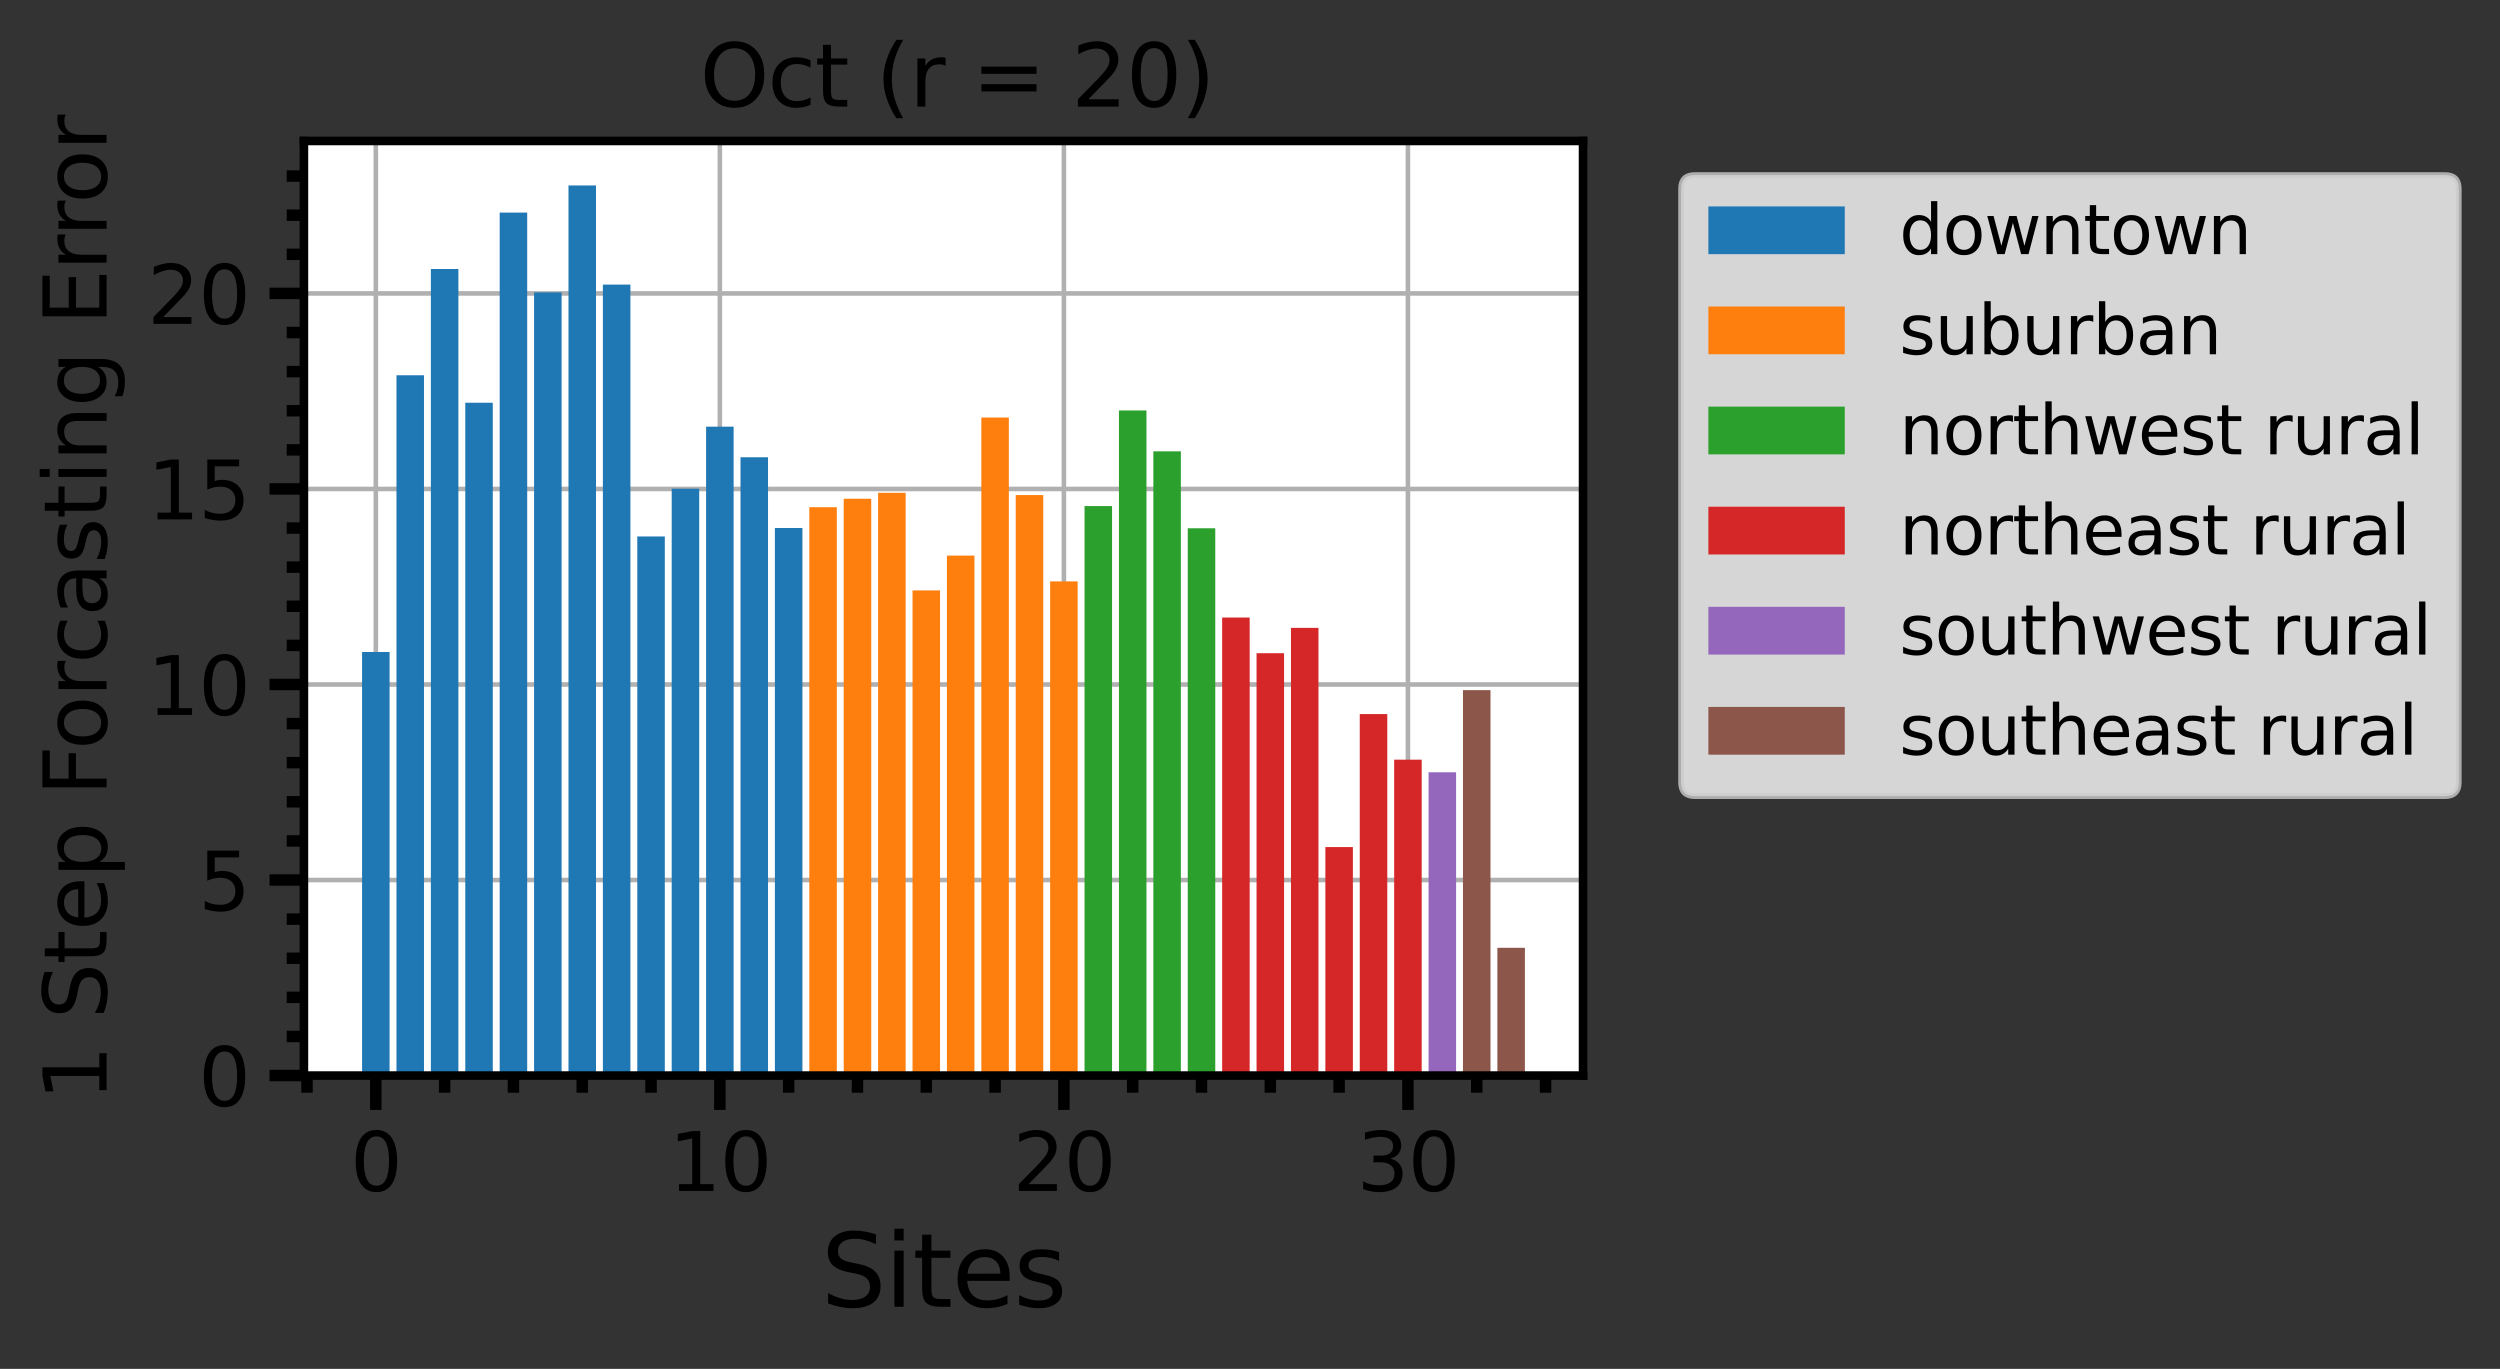 <?xml version="1.0" encoding="utf-8" standalone="no"?>
<!DOCTYPE svg PUBLIC "-//W3C//DTD SVG 1.1//EN"
  "http://www.w3.org/Graphics/SVG/1.1/DTD/svg11.dtd">
<svg xmlns:xlink="http://www.w3.org/1999/xlink" width="436.236pt" height="238.864pt" viewBox="0 0 436.236 238.864" xmlns="http://www.w3.org/2000/svg" version="1.1">
 <rect x="0" y="0" width="436.236" height="238.864" fill="#333333" stroke="none"/>
 <defs>
  <style type="text/css">*{stroke-linejoin: round; stroke-linecap: butt}</style>
 </defs>
 <g id="figure_1">
  <g id="patch_1">
   <path d="M 0 238.864 
L 436.236 238.864 
L 436.236 0 
L 0 0 
z
" style="fill: none"/>
  </g>
  <g id="axes_1">
   <g id="patch_2">
    <path d="M 53.032 187.678 
L 276.232 187.678 
L 276.232 24.598 
L 53.032 24.598 
z
" style="fill: #ffffff"/>
   </g>
   <g id="matplotlib.axis_1">
    <g id="xtick_1">
     <g id="line2d_1">
      <path d="M 65.579 187.678 
L 65.579 24.598 
" clip-path="url(#pc54eea0d4d)" style="fill: none; stroke: #b0b0b0; stroke-width: 0.8; stroke-linecap: square"/>
     </g>
     <g id="line2d_2">
      <defs>
       <path id="m46fddee241" d="M 0 0 
L 0 6 
" style="stroke: #000000; stroke-width: 2"/>
      </defs>
      <g>
       <use xlink:href="#m46fddee241" x="65.579" y="187.678" style="stroke: #000000; stroke-width: 2"/>
      </g>
     </g>
     <g id="text_1">
      <!-- 0 -->
      <g transform="translate(61.125 207.815)scale(0.14 -0.14)">
       <defs>
        <path id="DejaVuSans-30" d="M 2034 4250 
Q 1547 4250 1301 3770 
Q 1056 3291 1056 2328 
Q 1056 1369 1301 889 
Q 1547 409 2034 409 
Q 2525 409 2770 889 
Q 3016 1369 3016 2328 
Q 3016 3291 2770 3770 
Q 2525 4250 2034 4250 
z
M 2034 4750 
Q 2819 4750 3233 4129 
Q 3647 3509 3647 2328 
Q 3647 1150 3233 529 
Q 2819 -91 2034 -91 
Q 1250 -91 836 529 
Q 422 1150 422 2328 
Q 422 3509 836 4129 
Q 1250 4750 2034 4750 
z
" transform="scale(0.016)"/>
       </defs>
       <use xlink:href="#DejaVuSans-30"/>
      </g>
     </g>
    </g>
    <g id="xtick_2">
     <g id="line2d_3">
      <path d="M 125.611 187.678 
L 125.611 24.598 
" clip-path="url(#pc54eea0d4d)" style="fill: none; stroke: #b0b0b0; stroke-width: 0.8; stroke-linecap: square"/>
     </g>
     <g id="line2d_4">
      <g>
       <use xlink:href="#m46fddee241" x="125.611" y="187.678" style="stroke: #000000; stroke-width: 2"/>
      </g>
     </g>
     <g id="text_2">
      <!-- 10 -->
      <g transform="translate(116.704 207.815)scale(0.14 -0.14)">
       <defs>
        <path id="DejaVuSans-31" d="M 794 531 
L 1825 531 
L 1825 4091 
L 703 3866 
L 703 4441 
L 1819 4666 
L 2450 4666 
L 2450 531 
L 3481 531 
L 3481 0 
L 794 0 
L 794 531 
z
" transform="scale(0.016)"/>
       </defs>
       <use xlink:href="#DejaVuSans-31"/>
       <use xlink:href="#DejaVuSans-30" x="63.623"/>
      </g>
     </g>
    </g>
    <g id="xtick_3">
     <g id="line2d_5">
      <path d="M 185.643 187.678 
L 185.643 24.598 
" clip-path="url(#pc54eea0d4d)" style="fill: none; stroke: #b0b0b0; stroke-width: 0.8; stroke-linecap: square"/>
     </g>
     <g id="line2d_6">
      <g>
       <use xlink:href="#m46fddee241" x="185.643" y="187.678" style="stroke: #000000; stroke-width: 2"/>
      </g>
     </g>
     <g id="text_3">
      <!-- 20 -->
      <g transform="translate(176.736 207.815)scale(0.14 -0.14)">
       <defs>
        <path id="DejaVuSans-32" d="M 1228 531 
L 3431 531 
L 3431 0 
L 469 0 
L 469 531 
Q 828 903 1448 1529 
Q 2069 2156 2228 2338 
Q 2531 2678 2651 2914 
Q 2772 3150 2772 3378 
Q 2772 3750 2511 3984 
Q 2250 4219 1831 4219 
Q 1534 4219 1204 4116 
Q 875 4013 500 3803 
L 500 4441 
Q 881 4594 1212 4672 
Q 1544 4750 1819 4750 
Q 2544 4750 2975 4387 
Q 3406 4025 3406 3419 
Q 3406 3131 3298 2873 
Q 3191 2616 2906 2266 
Q 2828 2175 2409 1742 
Q 1991 1309 1228 531 
z
" transform="scale(0.016)"/>
       </defs>
       <use xlink:href="#DejaVuSans-32"/>
       <use xlink:href="#DejaVuSans-30" x="63.623"/>
      </g>
     </g>
    </g>
    <g id="xtick_4">
     <g id="line2d_7">
      <path d="M 245.676 187.678 
L 245.676 24.598 
" clip-path="url(#pc54eea0d4d)" style="fill: none; stroke: #b0b0b0; stroke-width: 0.8; stroke-linecap: square"/>
     </g>
     <g id="line2d_8">
      <g>
       <use xlink:href="#m46fddee241" x="245.676" y="187.678" style="stroke: #000000; stroke-width: 2"/>
      </g>
     </g>
     <g id="text_4">
      <!-- 30 -->
      <g transform="translate(236.768 207.815)scale(0.14 -0.14)">
       <defs>
        <path id="DejaVuSans-33" d="M 2597 2516 
Q 3050 2419 3304 2112 
Q 3559 1806 3559 1356 
Q 3559 666 3084 287 
Q 2609 -91 1734 -91 
Q 1441 -91 1130 -33 
Q 819 25 488 141 
L 488 750 
Q 750 597 1062 519 
Q 1375 441 1716 441 
Q 2309 441 2620 675 
Q 2931 909 2931 1356 
Q 2931 1769 2642 2001 
Q 2353 2234 1838 2234 
L 1294 2234 
L 1294 2753 
L 1863 2753 
Q 2328 2753 2575 2939 
Q 2822 3125 2822 3475 
Q 2822 3834 2567 4026 
Q 2313 4219 1838 4219 
Q 1578 4219 1281 4162 
Q 984 4106 628 3988 
L 628 4550 
Q 988 4650 1302 4700 
Q 1616 4750 1894 4750 
Q 2613 4750 3031 4423 
Q 3450 4097 3450 3541 
Q 3450 3153 3228 2886 
Q 3006 2619 2597 2516 
z
" transform="scale(0.016)"/>
       </defs>
       <use xlink:href="#DejaVuSans-33"/>
       <use xlink:href="#DejaVuSans-30" x="63.623"/>
      </g>
     </g>
    </g>
    <g id="xtick_5">
     <g id="line2d_9">
      <defs>
       <path id="me4f3f06f17" d="M 0 0 
L 0 3 
" style="stroke: #000000; stroke-width: 2"/>
      </defs>
      <g>
       <use xlink:href="#me4f3f06f17" x="53.572" y="187.678" style="stroke: #000000; stroke-width: 2"/>
      </g>
     </g>
    </g>
    <g id="xtick_6">
     <g id="line2d_10">
      <g>
       <use xlink:href="#me4f3f06f17" x="77.585" y="187.678" style="stroke: #000000; stroke-width: 2"/>
      </g>
     </g>
    </g>
    <g id="xtick_7">
     <g id="line2d_11">
      <g>
       <use xlink:href="#me4f3f06f17" x="89.592" y="187.678" style="stroke: #000000; stroke-width: 2"/>
      </g>
     </g>
    </g>
    <g id="xtick_8">
     <g id="line2d_12">
      <g>
       <use xlink:href="#me4f3f06f17" x="101.598" y="187.678" style="stroke: #000000; stroke-width: 2"/>
      </g>
     </g>
    </g>
    <g id="xtick_9">
     <g id="line2d_13">
      <g>
       <use xlink:href="#me4f3f06f17" x="113.605" y="187.678" style="stroke: #000000; stroke-width: 2"/>
      </g>
     </g>
    </g>
    <g id="xtick_10">
     <g id="line2d_14">
      <g>
       <use xlink:href="#me4f3f06f17" x="137.618" y="187.678" style="stroke: #000000; stroke-width: 2"/>
      </g>
     </g>
    </g>
    <g id="xtick_11">
     <g id="line2d_15">
      <g>
       <use xlink:href="#me4f3f06f17" x="149.624" y="187.678" style="stroke: #000000; stroke-width: 2"/>
      </g>
     </g>
    </g>
    <g id="xtick_12">
     <g id="line2d_16">
      <g>
       <use xlink:href="#me4f3f06f17" x="161.631" y="187.678" style="stroke: #000000; stroke-width: 2"/>
      </g>
     </g>
    </g>
    <g id="xtick_13">
     <g id="line2d_17">
      <g>
       <use xlink:href="#me4f3f06f17" x="173.637" y="187.678" style="stroke: #000000; stroke-width: 2"/>
      </g>
     </g>
    </g>
    <g id="xtick_14">
     <g id="line2d_18">
      <g>
       <use xlink:href="#me4f3f06f17" x="197.65" y="187.678" style="stroke: #000000; stroke-width: 2"/>
      </g>
     </g>
    </g>
    <g id="xtick_15">
     <g id="line2d_19">
      <g>
       <use xlink:href="#me4f3f06f17" x="209.656" y="187.678" style="stroke: #000000; stroke-width: 2"/>
      </g>
     </g>
    </g>
    <g id="xtick_16">
     <g id="line2d_20">
      <g>
       <use xlink:href="#me4f3f06f17" x="221.663" y="187.678" style="stroke: #000000; stroke-width: 2"/>
      </g>
     </g>
    </g>
    <g id="xtick_17">
     <g id="line2d_21">
      <g>
       <use xlink:href="#me4f3f06f17" x="233.669" y="187.678" style="stroke: #000000; stroke-width: 2"/>
      </g>
     </g>
    </g>
    <g id="xtick_18">
     <g id="line2d_22">
      <g>
       <use xlink:href="#me4f3f06f17" x="257.682" y="187.678" style="stroke: #000000; stroke-width: 2"/>
      </g>
     </g>
    </g>
    <g id="xtick_19">
     <g id="line2d_23">
      <g>
       <use xlink:href="#me4f3f06f17" x="269.689" y="187.678" style="stroke: #000000; stroke-width: 2"/>
      </g>
     </g>
    </g>
    <g id="text_5">
     <!-- Sites -->
     <g transform="translate(143.274 228.024)scale(0.175 -0.175)">
      <defs>
       <path id="DejaVuSans-53" d="M 3425 4513 
L 3425 3897 
Q 3066 4069 2747 4153 
Q 2428 4238 2131 4238 
Q 1616 4238 1336 4038 
Q 1056 3838 1056 3469 
Q 1056 3159 1242 3001 
Q 1428 2844 1947 2747 
L 2328 2669 
Q 3034 2534 3370 2195 
Q 3706 1856 3706 1288 
Q 3706 609 3251 259 
Q 2797 -91 1919 -91 
Q 1588 -91 1214 -16 
Q 841 59 441 206 
L 441 856 
Q 825 641 1194 531 
Q 1563 422 1919 422 
Q 2459 422 2753 634 
Q 3047 847 3047 1241 
Q 3047 1584 2836 1778 
Q 2625 1972 2144 2069 
L 1759 2144 
Q 1053 2284 737 2584 
Q 422 2884 422 3419 
Q 422 4038 858 4394 
Q 1294 4750 2059 4750 
Q 2388 4750 2728 4690 
Q 3069 4631 3425 4513 
z
" transform="scale(0.016)"/>
       <path id="DejaVuSans-69" d="M 603 3500 
L 1178 3500 
L 1178 0 
L 603 0 
L 603 3500 
z
M 603 4863 
L 1178 4863 
L 1178 4134 
L 603 4134 
L 603 4863 
z
" transform="scale(0.016)"/>
       <path id="DejaVuSans-74" d="M 1172 4494 
L 1172 3500 
L 2356 3500 
L 2356 3053 
L 1172 3053 
L 1172 1153 
Q 1172 725 1289 603 
Q 1406 481 1766 481 
L 2356 481 
L 2356 0 
L 1766 0 
Q 1100 0 847 248 
Q 594 497 594 1153 
L 594 3053 
L 172 3053 
L 172 3500 
L 594 3500 
L 594 4494 
L 1172 4494 
z
" transform="scale(0.016)"/>
       <path id="DejaVuSans-65" d="M 3597 1894 
L 3597 1613 
L 953 1613 
Q 991 1019 1311 708 
Q 1631 397 2203 397 
Q 2534 397 2845 478 
Q 3156 559 3463 722 
L 3463 178 
Q 3153 47 2828 -22 
Q 2503 -91 2169 -91 
Q 1331 -91 842 396 
Q 353 884 353 1716 
Q 353 2575 817 3079 
Q 1281 3584 2069 3584 
Q 2775 3584 3186 3129 
Q 3597 2675 3597 1894 
z
M 3022 2063 
Q 3016 2534 2758 2815 
Q 2500 3097 2075 3097 
Q 1594 3097 1305 2825 
Q 1016 2553 972 2059 
L 3022 2063 
z
" transform="scale(0.016)"/>
       <path id="DejaVuSans-73" d="M 2834 3397 
L 2834 2853 
Q 2591 2978 2328 3040 
Q 2066 3103 1784 3103 
Q 1356 3103 1142 2972 
Q 928 2841 928 2578 
Q 928 2378 1081 2264 
Q 1234 2150 1697 2047 
L 1894 2003 
Q 2506 1872 2764 1633 
Q 3022 1394 3022 966 
Q 3022 478 2636 193 
Q 2250 -91 1575 -91 
Q 1294 -91 989 -36 
Q 684 19 347 128 
L 347 722 
Q 666 556 975 473 
Q 1284 391 1588 391 
Q 1994 391 2212 530 
Q 2431 669 2431 922 
Q 2431 1156 2273 1281 
Q 2116 1406 1581 1522 
L 1381 1569 
Q 847 1681 609 1914 
Q 372 2147 372 2553 
Q 372 3047 722 3315 
Q 1072 3584 1716 3584 
Q 2034 3584 2315 3537 
Q 2597 3491 2834 3397 
z
" transform="scale(0.016)"/>
      </defs>
      <use xlink:href="#DejaVuSans-53"/>
      <use xlink:href="#DejaVuSans-69" x="63.477"/>
      <use xlink:href="#DejaVuSans-74" x="91.26"/>
      <use xlink:href="#DejaVuSans-65" x="130.469"/>
      <use xlink:href="#DejaVuSans-73" x="191.992"/>
     </g>
    </g>
   </g>
   <g id="matplotlib.axis_2">
    <g id="ytick_1">
     <g id="line2d_24">
      <path d="M 53.032 187.678 
L 276.232 187.678 
" clip-path="url(#pc54eea0d4d)" style="fill: none; stroke: #b0b0b0; stroke-width: 0.8; stroke-linecap: square"/>
     </g>
     <g id="line2d_25">
      <defs>
       <path id="m85b7c67356" d="M 0 0 
L -6 0 
" style="stroke: #000000; stroke-width: 2"/>
      </defs>
      <g>
       <use xlink:href="#m85b7c67356" x="53.032" y="187.678" style="stroke: #000000; stroke-width: 2"/>
      </g>
     </g>
     <g id="text_6">
      <!-- 0 -->
      <g transform="translate(34.625 192.997)scale(0.14 -0.14)">
       <use xlink:href="#DejaVuSans-30"/>
      </g>
     </g>
    </g>
    <g id="ytick_2">
     <g id="line2d_26">
      <path d="M 53.032 153.558 
L 276.232 153.558 
" clip-path="url(#pc54eea0d4d)" style="fill: none; stroke: #b0b0b0; stroke-width: 0.8; stroke-linecap: square"/>
     </g>
     <g id="line2d_27">
      <g>
       <use xlink:href="#m85b7c67356" x="53.032" y="153.558" style="stroke: #000000; stroke-width: 2"/>
      </g>
     </g>
     <g id="text_7">
      <!-- 5 -->
      <g transform="translate(34.625 158.877)scale(0.14 -0.14)">
       <defs>
        <path id="DejaVuSans-35" d="M 691 4666 
L 3169 4666 
L 3169 4134 
L 1269 4134 
L 1269 2991 
Q 1406 3038 1543 3061 
Q 1681 3084 1819 3084 
Q 2600 3084 3056 2656 
Q 3513 2228 3513 1497 
Q 3513 744 3044 326 
Q 2575 -91 1722 -91 
Q 1428 -91 1123 -41 
Q 819 9 494 109 
L 494 744 
Q 775 591 1075 516 
Q 1375 441 1709 441 
Q 2250 441 2565 725 
Q 2881 1009 2881 1497 
Q 2881 1984 2565 2268 
Q 2250 2553 1709 2553 
Q 1456 2553 1204 2497 
Q 953 2441 691 2322 
L 691 4666 
z
" transform="scale(0.016)"/>
       </defs>
       <use xlink:href="#DejaVuSans-35"/>
      </g>
     </g>
    </g>
    <g id="ytick_3">
     <g id="line2d_28">
      <path d="M 53.032 119.438 
L 276.232 119.438 
" clip-path="url(#pc54eea0d4d)" style="fill: none; stroke: #b0b0b0; stroke-width: 0.8; stroke-linecap: square"/>
     </g>
     <g id="line2d_29">
      <g>
       <use xlink:href="#m85b7c67356" x="53.032" y="119.438" style="stroke: #000000; stroke-width: 2"/>
      </g>
     </g>
     <g id="text_8">
      <!-- 10 -->
      <g transform="translate(25.717 124.757)scale(0.14 -0.14)">
       <use xlink:href="#DejaVuSans-31"/>
       <use xlink:href="#DejaVuSans-30" x="63.623"/>
      </g>
     </g>
    </g>
    <g id="ytick_4">
     <g id="line2d_30">
      <path d="M 53.032 85.318 
L 276.232 85.318 
" clip-path="url(#pc54eea0d4d)" style="fill: none; stroke: #b0b0b0; stroke-width: 0.8; stroke-linecap: square"/>
     </g>
     <g id="line2d_31">
      <g>
       <use xlink:href="#m85b7c67356" x="53.032" y="85.318" style="stroke: #000000; stroke-width: 2"/>
      </g>
     </g>
     <g id="text_9">
      <!-- 15 -->
      <g transform="translate(25.717 90.637)scale(0.14 -0.14)">
       <use xlink:href="#DejaVuSans-31"/>
       <use xlink:href="#DejaVuSans-35" x="63.623"/>
      </g>
     </g>
    </g>
    <g id="ytick_5">
     <g id="line2d_32">
      <path d="M 53.032 51.199 
L 276.232 51.199 
" clip-path="url(#pc54eea0d4d)" style="fill: none; stroke: #b0b0b0; stroke-width: 0.8; stroke-linecap: square"/>
     </g>
     <g id="line2d_33">
      <g>
       <use xlink:href="#m85b7c67356" x="53.032" y="51.199" style="stroke: #000000; stroke-width: 2"/>
      </g>
     </g>
     <g id="text_10">
      <!-- 20 -->
      <g transform="translate(25.717 56.518)scale(0.14 -0.14)">
       <use xlink:href="#DejaVuSans-32"/>
       <use xlink:href="#DejaVuSans-30" x="63.623"/>
      </g>
     </g>
    </g>
    <g id="ytick_6">
     <g id="line2d_34">
      <defs>
       <path id="ma213dbc9c2" d="M 0 0 
L -3 0 
" style="stroke: #000000; stroke-width: 2"/>
      </defs>
      <g>
       <use xlink:href="#ma213dbc9c2" x="53.032" y="180.854" style="stroke: #000000; stroke-width: 2"/>
      </g>
     </g>
    </g>
    <g id="ytick_7">
     <g id="line2d_35">
      <g>
       <use xlink:href="#ma213dbc9c2" x="53.032" y="174.03" style="stroke: #000000; stroke-width: 2"/>
      </g>
     </g>
    </g>
    <g id="ytick_8">
     <g id="line2d_36">
      <g>
       <use xlink:href="#ma213dbc9c2" x="53.032" y="167.206" style="stroke: #000000; stroke-width: 2"/>
      </g>
     </g>
    </g>
    <g id="ytick_9">
     <g id="line2d_37">
      <g>
       <use xlink:href="#ma213dbc9c2" x="53.032" y="160.382" style="stroke: #000000; stroke-width: 2"/>
      </g>
     </g>
    </g>
    <g id="ytick_10">
     <g id="line2d_38">
      <g>
       <use xlink:href="#ma213dbc9c2" x="53.032" y="146.734" style="stroke: #000000; stroke-width: 2"/>
      </g>
     </g>
    </g>
    <g id="ytick_11">
     <g id="line2d_39">
      <g>
       <use xlink:href="#ma213dbc9c2" x="53.032" y="139.91" style="stroke: #000000; stroke-width: 2"/>
      </g>
     </g>
    </g>
    <g id="ytick_12">
     <g id="line2d_40">
      <g>
       <use xlink:href="#ma213dbc9c2" x="53.032" y="133.086" style="stroke: #000000; stroke-width: 2"/>
      </g>
     </g>
    </g>
    <g id="ytick_13">
     <g id="line2d_41">
      <g>
       <use xlink:href="#ma213dbc9c2" x="53.032" y="126.262" style="stroke: #000000; stroke-width: 2"/>
      </g>
     </g>
    </g>
    <g id="ytick_14">
     <g id="line2d_42">
      <g>
       <use xlink:href="#ma213dbc9c2" x="53.032" y="112.614" style="stroke: #000000; stroke-width: 2"/>
      </g>
     </g>
    </g>
    <g id="ytick_15">
     <g id="line2d_43">
      <g>
       <use xlink:href="#ma213dbc9c2" x="53.032" y="105.79" style="stroke: #000000; stroke-width: 2"/>
      </g>
     </g>
    </g>
    <g id="ytick_16">
     <g id="line2d_44">
      <g>
       <use xlink:href="#ma213dbc9c2" x="53.032" y="98.966" style="stroke: #000000; stroke-width: 2"/>
      </g>
     </g>
    </g>
    <g id="ytick_17">
     <g id="line2d_45">
      <g>
       <use xlink:href="#ma213dbc9c2" x="53.032" y="92.142" style="stroke: #000000; stroke-width: 2"/>
      </g>
     </g>
    </g>
    <g id="ytick_18">
     <g id="line2d_46">
      <g>
       <use xlink:href="#ma213dbc9c2" x="53.032" y="78.495" style="stroke: #000000; stroke-width: 2"/>
      </g>
     </g>
    </g>
    <g id="ytick_19">
     <g id="line2d_47">
      <g>
       <use xlink:href="#ma213dbc9c2" x="53.032" y="71.671" style="stroke: #000000; stroke-width: 2"/>
      </g>
     </g>
    </g>
    <g id="ytick_20">
     <g id="line2d_48">
      <g>
       <use xlink:href="#ma213dbc9c2" x="53.032" y="64.847" style="stroke: #000000; stroke-width: 2"/>
      </g>
     </g>
    </g>
    <g id="ytick_21">
     <g id="line2d_49">
      <g>
       <use xlink:href="#ma213dbc9c2" x="53.032" y="58.023" style="stroke: #000000; stroke-width: 2"/>
      </g>
     </g>
    </g>
    <g id="ytick_22">
     <g id="line2d_50">
      <g>
       <use xlink:href="#ma213dbc9c2" x="53.032" y="44.375" style="stroke: #000000; stroke-width: 2"/>
      </g>
     </g>
    </g>
    <g id="ytick_23">
     <g id="line2d_51">
      <g>
       <use xlink:href="#ma213dbc9c2" x="53.032" y="37.551" style="stroke: #000000; stroke-width: 2"/>
      </g>
     </g>
    </g>
    <g id="ytick_24">
     <g id="line2d_52">
      <g>
       <use xlink:href="#ma213dbc9c2" x="53.032" y="30.727" style="stroke: #000000; stroke-width: 2"/>
      </g>
     </g>
    </g>
    <g id="text_11">
     <!-- 1 Step Forcasting Error -->
     <g transform="translate(18.598 192.126)rotate(-90)scale(0.15 -0.15)">
      <defs>
       <path id="DejaVuSans-20" transform="scale(0.016)"/>
       <path id="DejaVuSans-70" d="M 1159 525 
L 1159 -1331 
L 581 -1331 
L 581 3500 
L 1159 3500 
L 1159 2969 
Q 1341 3281 1617 3432 
Q 1894 3584 2278 3584 
Q 2916 3584 3314 3078 
Q 3713 2572 3713 1747 
Q 3713 922 3314 415 
Q 2916 -91 2278 -91 
Q 1894 -91 1617 61 
Q 1341 213 1159 525 
z
M 3116 1747 
Q 3116 2381 2855 2742 
Q 2594 3103 2138 3103 
Q 1681 3103 1420 2742 
Q 1159 2381 1159 1747 
Q 1159 1113 1420 752 
Q 1681 391 2138 391 
Q 2594 391 2855 752 
Q 3116 1113 3116 1747 
z
" transform="scale(0.016)"/>
       <path id="DejaVuSans-46" d="M 628 4666 
L 3309 4666 
L 3309 4134 
L 1259 4134 
L 1259 2759 
L 3109 2759 
L 3109 2228 
L 1259 2228 
L 1259 0 
L 628 0 
L 628 4666 
z
" transform="scale(0.016)"/>
       <path id="DejaVuSans-6f" d="M 1959 3097 
Q 1497 3097 1228 2736 
Q 959 2375 959 1747 
Q 959 1119 1226 758 
Q 1494 397 1959 397 
Q 2419 397 2687 759 
Q 2956 1122 2956 1747 
Q 2956 2369 2687 2733 
Q 2419 3097 1959 3097 
z
M 1959 3584 
Q 2709 3584 3137 3096 
Q 3566 2609 3566 1747 
Q 3566 888 3137 398 
Q 2709 -91 1959 -91 
Q 1206 -91 779 398 
Q 353 888 353 1747 
Q 353 2609 779 3096 
Q 1206 3584 1959 3584 
z
" transform="scale(0.016)"/>
       <path id="DejaVuSans-72" d="M 2631 2963 
Q 2534 3019 2420 3045 
Q 2306 3072 2169 3072 
Q 1681 3072 1420 2755 
Q 1159 2438 1159 1844 
L 1159 0 
L 581 0 
L 581 3500 
L 1159 3500 
L 1159 2956 
Q 1341 3275 1631 3429 
Q 1922 3584 2338 3584 
Q 2397 3584 2469 3576 
Q 2541 3569 2628 3553 
L 2631 2963 
z
" transform="scale(0.016)"/>
       <path id="DejaVuSans-63" d="M 3122 3366 
L 3122 2828 
Q 2878 2963 2633 3030 
Q 2388 3097 2138 3097 
Q 1578 3097 1268 2742 
Q 959 2388 959 1747 
Q 959 1106 1268 751 
Q 1578 397 2138 397 
Q 2388 397 2633 464 
Q 2878 531 3122 666 
L 3122 134 
Q 2881 22 2623 -34 
Q 2366 -91 2075 -91 
Q 1284 -91 818 406 
Q 353 903 353 1747 
Q 353 2603 823 3093 
Q 1294 3584 2113 3584 
Q 2378 3584 2631 3529 
Q 2884 3475 3122 3366 
z
" transform="scale(0.016)"/>
       <path id="DejaVuSans-61" d="M 2194 1759 
Q 1497 1759 1228 1600 
Q 959 1441 959 1056 
Q 959 750 1161 570 
Q 1363 391 1709 391 
Q 2188 391 2477 730 
Q 2766 1069 2766 1631 
L 2766 1759 
L 2194 1759 
z
M 3341 1997 
L 3341 0 
L 2766 0 
L 2766 531 
Q 2569 213 2275 61 
Q 1981 -91 1556 -91 
Q 1019 -91 701 211 
Q 384 513 384 1019 
Q 384 1609 779 1909 
Q 1175 2209 1959 2209 
L 2766 2209 
L 2766 2266 
Q 2766 2663 2505 2880 
Q 2244 3097 1772 3097 
Q 1472 3097 1187 3025 
Q 903 2953 641 2809 
L 641 3341 
Q 956 3463 1253 3523 
Q 1550 3584 1831 3584 
Q 2591 3584 2966 3190 
Q 3341 2797 3341 1997 
z
" transform="scale(0.016)"/>
       <path id="DejaVuSans-6e" d="M 3513 2113 
L 3513 0 
L 2938 0 
L 2938 2094 
Q 2938 2591 2744 2837 
Q 2550 3084 2163 3084 
Q 1697 3084 1428 2787 
Q 1159 2491 1159 1978 
L 1159 0 
L 581 0 
L 581 3500 
L 1159 3500 
L 1159 2956 
Q 1366 3272 1645 3428 
Q 1925 3584 2291 3584 
Q 2894 3584 3203 3211 
Q 3513 2838 3513 2113 
z
" transform="scale(0.016)"/>
       <path id="DejaVuSans-67" d="M 2906 1791 
Q 2906 2416 2648 2759 
Q 2391 3103 1925 3103 
Q 1463 3103 1205 2759 
Q 947 2416 947 1791 
Q 947 1169 1205 825 
Q 1463 481 1925 481 
Q 2391 481 2648 825 
Q 2906 1169 2906 1791 
z
M 3481 434 
Q 3481 -459 3084 -895 
Q 2688 -1331 1869 -1331 
Q 1566 -1331 1297 -1286 
Q 1028 -1241 775 -1147 
L 775 -588 
Q 1028 -725 1275 -790 
Q 1522 -856 1778 -856 
Q 2344 -856 2625 -561 
Q 2906 -266 2906 331 
L 2906 616 
Q 2728 306 2450 153 
Q 2172 0 1784 0 
Q 1141 0 747 490 
Q 353 981 353 1791 
Q 353 2603 747 3093 
Q 1141 3584 1784 3584 
Q 2172 3584 2450 3431 
Q 2728 3278 2906 2969 
L 2906 3500 
L 3481 3500 
L 3481 434 
z
" transform="scale(0.016)"/>
       <path id="DejaVuSans-45" d="M 628 4666 
L 3578 4666 
L 3578 4134 
L 1259 4134 
L 1259 2753 
L 3481 2753 
L 3481 2222 
L 1259 2222 
L 1259 531 
L 3634 531 
L 3634 0 
L 628 0 
L 628 4666 
z
" transform="scale(0.016)"/>
      </defs>
      <use xlink:href="#DejaVuSans-31"/>
      <use xlink:href="#DejaVuSans-20" x="63.623"/>
      <use xlink:href="#DejaVuSans-53" x="95.41"/>
      <use xlink:href="#DejaVuSans-74" x="158.887"/>
      <use xlink:href="#DejaVuSans-65" x="198.096"/>
      <use xlink:href="#DejaVuSans-70" x="259.619"/>
      <use xlink:href="#DejaVuSans-20" x="323.096"/>
      <use xlink:href="#DejaVuSans-46" x="354.883"/>
      <use xlink:href="#DejaVuSans-6f" x="408.777"/>
      <use xlink:href="#DejaVuSans-72" x="469.959"/>
      <use xlink:href="#DejaVuSans-63" x="508.822"/>
      <use xlink:href="#DejaVuSans-61" x="563.803"/>
      <use xlink:href="#DejaVuSans-73" x="625.082"/>
      <use xlink:href="#DejaVuSans-74" x="677.182"/>
      <use xlink:href="#DejaVuSans-69" x="716.391"/>
      <use xlink:href="#DejaVuSans-6e" x="744.174"/>
      <use xlink:href="#DejaVuSans-67" x="807.553"/>
      <use xlink:href="#DejaVuSans-20" x="871.029"/>
      <use xlink:href="#DejaVuSans-45" x="902.816"/>
      <use xlink:href="#DejaVuSans-72" x="966"/>
      <use xlink:href="#DejaVuSans-72" x="1005.363"/>
      <use xlink:href="#DejaVuSans-6f" x="1044.227"/>
      <use xlink:href="#DejaVuSans-72" x="1105.408"/>
     </g>
    </g>
   </g>
   <g id="patch_3">
    <path d="M 63.178 187.678 
L 67.98 187.678 
L 67.98 113.766 
L 63.178 113.766 
z
" clip-path="url(#pc54eea0d4d)" style="fill: #1f77b4"/>
   </g>
   <g id="patch_4">
    <path d="M 69.181 187.678 
L 73.983 187.678 
L 73.983 65.482 
L 69.181 65.482 
z
" clip-path="url(#pc54eea0d4d)" style="fill: #1f77b4"/>
   </g>
   <g id="patch_5">
    <path d="M 75.184 187.678 
L 79.987 187.678 
L 79.987 46.935 
L 75.184 46.935 
z
" clip-path="url(#pc54eea0d4d)" style="fill: #1f77b4"/>
   </g>
   <g id="patch_6">
    <path d="M 81.187 187.678 
L 85.99 187.678 
L 85.99 70.27 
L 81.187 70.27 
z
" clip-path="url(#pc54eea0d4d)" style="fill: #1f77b4"/>
   </g>
   <g id="patch_7">
    <path d="M 87.191 187.678 
L 91.993 187.678 
L 91.993 37.098 
L 87.191 37.098 
z
" clip-path="url(#pc54eea0d4d)" style="fill: #1f77b4"/>
   </g>
   <g id="patch_8">
    <path d="M 93.194 187.678 
L 97.996 187.678 
L 97.996 51.021 
L 93.194 51.021 
z
" clip-path="url(#pc54eea0d4d)" style="fill: #1f77b4"/>
   </g>
   <g id="patch_9">
    <path d="M 99.197 187.678 
L 104 187.678 
L 104 32.363 
L 99.197 32.363 
z
" clip-path="url(#pc54eea0d4d)" style="fill: #1f77b4"/>
   </g>
   <g id="patch_10">
    <path d="M 105.2 187.678 
L 110.003 187.678 
L 110.003 49.657 
L 105.2 49.657 
z
" clip-path="url(#pc54eea0d4d)" style="fill: #1f77b4"/>
   </g>
   <g id="patch_11">
    <path d="M 111.203 187.678 
L 116.006 187.678 
L 116.006 93.612 
L 111.203 93.612 
z
" clip-path="url(#pc54eea0d4d)" style="fill: #1f77b4"/>
   </g>
   <g id="patch_12">
    <path d="M 117.207 187.678 
L 122.009 187.678 
L 122.009 85.27 
L 117.207 85.27 
z
" clip-path="url(#pc54eea0d4d)" style="fill: #1f77b4"/>
   </g>
   <g id="patch_13">
    <path d="M 123.21 187.678 
L 128.012 187.678 
L 128.012 74.449 
L 123.21 74.449 
z
" clip-path="url(#pc54eea0d4d)" style="fill: #1f77b4"/>
   </g>
   <g id="patch_14">
    <path d="M 129.213 187.678 
L 134.016 187.678 
L 134.016 79.789 
L 129.213 79.789 
z
" clip-path="url(#pc54eea0d4d)" style="fill: #1f77b4"/>
   </g>
   <g id="patch_15">
    <path d="M 135.216 187.678 
L 140.019 187.678 
L 140.019 92.13 
L 135.216 92.13 
z
" clip-path="url(#pc54eea0d4d)" style="fill: #1f77b4"/>
   </g>
   <g id="patch_16">
    <path d="M 141.22 187.678 
L 146.022 187.678 
L 146.022 88.503 
L 141.22 88.503 
z
" clip-path="url(#pc54eea0d4d)" style="fill: #ff7f0e"/>
   </g>
   <g id="patch_17">
    <path d="M 147.223 187.678 
L 152.025 187.678 
L 152.025 87.028 
L 147.223 87.028 
z
" clip-path="url(#pc54eea0d4d)" style="fill: #ff7f0e"/>
   </g>
   <g id="patch_18">
    <path d="M 153.226 187.678 
L 158.029 187.678 
L 158.029 85.996 
L 153.226 85.996 
z
" clip-path="url(#pc54eea0d4d)" style="fill: #ff7f0e"/>
   </g>
   <g id="patch_19">
    <path d="M 159.229 187.678 
L 164.032 187.678 
L 164.032 103.016 
L 159.229 103.016 
z
" clip-path="url(#pc54eea0d4d)" style="fill: #ff7f0e"/>
   </g>
   <g id="patch_20">
    <path d="M 165.233 187.678 
L 170.035 187.678 
L 170.035 96.944 
L 165.233 96.944 
z
" clip-path="url(#pc54eea0d4d)" style="fill: #ff7f0e"/>
   </g>
   <g id="patch_21">
    <path d="M 171.236 187.678 
L 176.038 187.678 
L 176.038 72.863 
L 171.236 72.863 
z
" clip-path="url(#pc54eea0d4d)" style="fill: #ff7f0e"/>
   </g>
   <g id="patch_22">
    <path d="M 177.239 187.678 
L 182.042 187.678 
L 182.042 86.381 
L 177.239 86.381 
z
" clip-path="url(#pc54eea0d4d)" style="fill: #ff7f0e"/>
   </g>
   <g id="patch_23">
    <path d="M 183.242 187.678 
L 188.045 187.678 
L 188.045 101.449 
L 183.242 101.449 
z
" clip-path="url(#pc54eea0d4d)" style="fill: #ff7f0e"/>
   </g>
   <g id="patch_24">
    <path d="M 189.245 187.678 
L 194.048 187.678 
L 194.048 88.311 
L 189.245 88.311 
z
" clip-path="url(#pc54eea0d4d)" style="fill: #2ca02c"/>
   </g>
   <g id="patch_25">
    <path d="M 195.249 187.678 
L 200.051 187.678 
L 200.051 71.619 
L 195.249 71.619 
z
" clip-path="url(#pc54eea0d4d)" style="fill: #2ca02c"/>
   </g>
   <g id="patch_26">
    <path d="M 201.252 187.678 
L 206.054 187.678 
L 206.054 78.754 
L 201.252 78.754 
z
" clip-path="url(#pc54eea0d4d)" style="fill: #2ca02c"/>
   </g>
   <g id="patch_27">
    <path d="M 207.255 187.678 
L 212.058 187.678 
L 212.058 92.176 
L 207.255 92.176 
z
" clip-path="url(#pc54eea0d4d)" style="fill: #2ca02c"/>
   </g>
   <g id="patch_28">
    <path d="M 213.258 187.678 
L 218.061 187.678 
L 218.061 107.753 
L 213.258 107.753 
z
" clip-path="url(#pc54eea0d4d)" style="fill: #d62728"/>
   </g>
   <g id="patch_29">
    <path d="M 219.262 187.678 
L 224.064 187.678 
L 224.064 113.98 
L 219.262 113.98 
z
" clip-path="url(#pc54eea0d4d)" style="fill: #d62728"/>
   </g>
   <g id="patch_30">
    <path d="M 225.265 187.678 
L 230.067 187.678 
L 230.067 109.555 
L 225.265 109.555 
z
" clip-path="url(#pc54eea0d4d)" style="fill: #d62728"/>
   </g>
   <g id="patch_31">
    <path d="M 231.268 187.678 
L 236.071 187.678 
L 236.071 147.807 
L 231.268 147.807 
z
" clip-path="url(#pc54eea0d4d)" style="fill: #d62728"/>
   </g>
   <g id="patch_32">
    <path d="M 237.271 187.678 
L 242.074 187.678 
L 242.074 124.601 
L 237.271 124.601 
z
" clip-path="url(#pc54eea0d4d)" style="fill: #d62728"/>
   </g>
   <g id="patch_33">
    <path d="M 243.274 187.678 
L 248.077 187.678 
L 248.077 132.554 
L 243.274 132.554 
z
" clip-path="url(#pc54eea0d4d)" style="fill: #d62728"/>
   </g>
   <g id="patch_34">
    <path d="M 249.278 187.678 
L 254.08 187.678 
L 254.08 134.755 
L 249.278 134.755 
z
" clip-path="url(#pc54eea0d4d)" style="fill: #9467bd"/>
   </g>
   <g id="patch_35">
    <path d="M 255.281 187.678 
L 260.084 187.678 
L 260.084 120.42 
L 255.281 120.42 
z
" clip-path="url(#pc54eea0d4d)" style="fill: #8c564b"/>
   </g>
   <g id="patch_36">
    <path d="M 261.284 187.678 
L 266.087 187.678 
L 266.087 165.381 
L 261.284 165.381 
z
" clip-path="url(#pc54eea0d4d)" style="fill: #8c564b"/>
   </g>
   <g id="patch_37">
    <path d="M 53.032 187.678 
L 53.032 24.598 
" style="fill: none; stroke: #000000; stroke-width: 1.5; stroke-linejoin: miter; stroke-linecap: square"/>
   </g>
   <g id="patch_38">
    <path d="M 276.232 187.678 
L 276.232 24.598 
" style="fill: none; stroke: #000000; stroke-width: 1.5; stroke-linejoin: miter; stroke-linecap: square"/>
   </g>
   <g id="patch_39">
    <path d="M 53.032 187.678 
L 276.232 187.678 
" style="fill: none; stroke: #000000; stroke-width: 1.5; stroke-linejoin: miter; stroke-linecap: square"/>
   </g>
   <g id="patch_40">
    <path d="M 53.032 24.598 
L 276.232 24.598 
" style="fill: none; stroke: #000000; stroke-width: 1.5; stroke-linejoin: miter; stroke-linecap: square"/>
   </g>
   <g id="text_12">
    <!--  Oct (r = 20) -->
    <g transform="translate(117.366 18.598)scale(0.15 -0.15)">
     <defs>
      <path id="DejaVuSans-4f" d="M 2522 4238 
Q 1834 4238 1429 3725 
Q 1025 3213 1025 2328 
Q 1025 1447 1429 934 
Q 1834 422 2522 422 
Q 3209 422 3611 934 
Q 4013 1447 4013 2328 
Q 4013 3213 3611 3725 
Q 3209 4238 2522 4238 
z
M 2522 4750 
Q 3503 4750 4090 4092 
Q 4678 3434 4678 2328 
Q 4678 1225 4090 567 
Q 3503 -91 2522 -91 
Q 1538 -91 948 565 
Q 359 1222 359 2328 
Q 359 3434 948 4092 
Q 1538 4750 2522 4750 
z
" transform="scale(0.016)"/>
      <path id="DejaVuSans-28" d="M 1984 4856 
Q 1566 4138 1362 3434 
Q 1159 2731 1159 2009 
Q 1159 1288 1364 580 
Q 1569 -128 1984 -844 
L 1484 -844 
Q 1016 -109 783 600 
Q 550 1309 550 2009 
Q 550 2706 781 3412 
Q 1013 4119 1484 4856 
L 1984 4856 
z
" transform="scale(0.016)"/>
      <path id="DejaVuSans-3d" d="M 678 2906 
L 4684 2906 
L 4684 2381 
L 678 2381 
L 678 2906 
z
M 678 1631 
L 4684 1631 
L 4684 1100 
L 678 1100 
L 678 1631 
z
" transform="scale(0.016)"/>
      <path id="DejaVuSans-29" d="M 513 4856 
L 1013 4856 
Q 1481 4119 1714 3412 
Q 1947 2706 1947 2009 
Q 1947 1309 1714 600 
Q 1481 -109 1013 -844 
L 513 -844 
Q 928 -128 1133 580 
Q 1338 1288 1338 2009 
Q 1338 2731 1133 3434 
Q 928 4138 513 4856 
z
" transform="scale(0.016)"/>
     </defs>
     <use xlink:href="#DejaVuSans-20"/>
     <use xlink:href="#DejaVuSans-4f" x="31.787"/>
     <use xlink:href="#DejaVuSans-63" x="110.498"/>
     <use xlink:href="#DejaVuSans-74" x="165.479"/>
     <use xlink:href="#DejaVuSans-20" x="204.688"/>
     <use xlink:href="#DejaVuSans-28" x="236.475"/>
     <use xlink:href="#DejaVuSans-72" x="275.488"/>
     <use xlink:href="#DejaVuSans-20" x="316.602"/>
     <use xlink:href="#DejaVuSans-3d" x="348.389"/>
     <use xlink:href="#DejaVuSans-20" x="432.178"/>
     <use xlink:href="#DejaVuSans-32" x="463.965"/>
     <use xlink:href="#DejaVuSans-30" x="527.588"/>
     <use xlink:href="#DejaVuSans-29" x="591.211"/>
    </g>
   </g>
   <g id="legend_1">
    <g id="patch_41">
     <path d="M 295.722 138.919 
L 426.656 138.919 
Q 429.036 138.919 429.036 136.539 
L 429.036 32.928 
Q 429.036 30.548 426.656 30.548 
L 295.722 30.548 
Q 293.342 30.548 293.342 32.928 
L 293.342 136.539 
Q 293.342 138.919 295.722 138.919 
z
" style="fill: #ffffff; opacity: 0.8; stroke: #cccccc; stroke-linejoin: miter"/>
    </g>
    <g id="patch_42">
     <path d="M 298.102 44.35 
L 321.902 44.35 
L 321.902 36.02 
L 298.102 36.02 
z
" style="fill: #1f77b4"/>
    </g>
    <g id="text_13">
     <!-- downtown -->
     <g transform="translate(331.422 44.35)scale(0.119 -0.119)">
      <defs>
       <path id="DejaVuSans-64" d="M 2906 2969 
L 2906 4863 
L 3481 4863 
L 3481 0 
L 2906 0 
L 2906 525 
Q 2725 213 2448 61 
Q 2172 -91 1784 -91 
Q 1150 -91 751 415 
Q 353 922 353 1747 
Q 353 2572 751 3078 
Q 1150 3584 1784 3584 
Q 2172 3584 2448 3432 
Q 2725 3281 2906 2969 
z
M 947 1747 
Q 947 1113 1208 752 
Q 1469 391 1925 391 
Q 2381 391 2643 752 
Q 2906 1113 2906 1747 
Q 2906 2381 2643 2742 
Q 2381 3103 1925 3103 
Q 1469 3103 1208 2742 
Q 947 2381 947 1747 
z
" transform="scale(0.016)"/>
       <path id="DejaVuSans-77" d="M 269 3500 
L 844 3500 
L 1563 769 
L 2278 3500 
L 2956 3500 
L 3675 769 
L 4391 3500 
L 4966 3500 
L 4050 0 
L 3372 0 
L 2619 2869 
L 1863 0 
L 1184 0 
L 269 3500 
z
" transform="scale(0.016)"/>
      </defs>
      <use xlink:href="#DejaVuSans-64"/>
      <use xlink:href="#DejaVuSans-6f" x="63.477"/>
      <use xlink:href="#DejaVuSans-77" x="124.658"/>
      <use xlink:href="#DejaVuSans-6e" x="206.445"/>
      <use xlink:href="#DejaVuSans-74" x="269.824"/>
      <use xlink:href="#DejaVuSans-6f" x="309.033"/>
      <use xlink:href="#DejaVuSans-77" x="370.215"/>
      <use xlink:href="#DejaVuSans-6e" x="452.002"/>
     </g>
    </g>
    <g id="patch_43">
     <path d="M 298.102 61.817 
L 321.902 61.817 
L 321.902 53.487 
L 298.102 53.487 
z
" style="fill: #ff7f0e"/>
    </g>
    <g id="text_14">
     <!-- suburban -->
     <g transform="translate(331.422 61.817)scale(0.119 -0.119)">
      <defs>
       <path id="DejaVuSans-75" d="M 544 1381 
L 544 3500 
L 1119 3500 
L 1119 1403 
Q 1119 906 1312 657 
Q 1506 409 1894 409 
Q 2359 409 2629 706 
Q 2900 1003 2900 1516 
L 2900 3500 
L 3475 3500 
L 3475 0 
L 2900 0 
L 2900 538 
Q 2691 219 2414 64 
Q 2138 -91 1772 -91 
Q 1169 -91 856 284 
Q 544 659 544 1381 
z
M 1991 3584 
L 1991 3584 
z
" transform="scale(0.016)"/>
       <path id="DejaVuSans-62" d="M 3116 1747 
Q 3116 2381 2855 2742 
Q 2594 3103 2138 3103 
Q 1681 3103 1420 2742 
Q 1159 2381 1159 1747 
Q 1159 1113 1420 752 
Q 1681 391 2138 391 
Q 2594 391 2855 752 
Q 3116 1113 3116 1747 
z
M 1159 2969 
Q 1341 3281 1617 3432 
Q 1894 3584 2278 3584 
Q 2916 3584 3314 3078 
Q 3713 2572 3713 1747 
Q 3713 922 3314 415 
Q 2916 -91 2278 -91 
Q 1894 -91 1617 61 
Q 1341 213 1159 525 
L 1159 0 
L 581 0 
L 581 4863 
L 1159 4863 
L 1159 2969 
z
" transform="scale(0.016)"/>
      </defs>
      <use xlink:href="#DejaVuSans-73"/>
      <use xlink:href="#DejaVuSans-75" x="52.1"/>
      <use xlink:href="#DejaVuSans-62" x="115.479"/>
      <use xlink:href="#DejaVuSans-75" x="178.955"/>
      <use xlink:href="#DejaVuSans-72" x="242.334"/>
      <use xlink:href="#DejaVuSans-62" x="283.447"/>
      <use xlink:href="#DejaVuSans-61" x="346.924"/>
      <use xlink:href="#DejaVuSans-6e" x="408.203"/>
     </g>
    </g>
    <g id="patch_44">
     <path d="M 298.102 79.284 
L 321.902 79.284 
L 321.902 70.954 
L 298.102 70.954 
z
" style="fill: #2ca02c"/>
    </g>
    <g id="text_15">
     <!-- northwest rural -->
     <g transform="translate(331.422 79.284)scale(0.119 -0.119)">
      <defs>
       <path id="DejaVuSans-68" d="M 3513 2113 
L 3513 0 
L 2938 0 
L 2938 2094 
Q 2938 2591 2744 2837 
Q 2550 3084 2163 3084 
Q 1697 3084 1428 2787 
Q 1159 2491 1159 1978 
L 1159 0 
L 581 0 
L 581 4863 
L 1159 4863 
L 1159 2956 
Q 1366 3272 1645 3428 
Q 1925 3584 2291 3584 
Q 2894 3584 3203 3211 
Q 3513 2838 3513 2113 
z
" transform="scale(0.016)"/>
       <path id="DejaVuSans-6c" d="M 603 4863 
L 1178 4863 
L 1178 0 
L 603 0 
L 603 4863 
z
" transform="scale(0.016)"/>
      </defs>
      <use xlink:href="#DejaVuSans-6e"/>
      <use xlink:href="#DejaVuSans-6f" x="63.379"/>
      <use xlink:href="#DejaVuSans-72" x="124.561"/>
      <use xlink:href="#DejaVuSans-74" x="165.674"/>
      <use xlink:href="#DejaVuSans-68" x="204.883"/>
      <use xlink:href="#DejaVuSans-77" x="268.262"/>
      <use xlink:href="#DejaVuSans-65" x="350.049"/>
      <use xlink:href="#DejaVuSans-73" x="411.572"/>
      <use xlink:href="#DejaVuSans-74" x="463.672"/>
      <use xlink:href="#DejaVuSans-20" x="502.881"/>
      <use xlink:href="#DejaVuSans-72" x="534.668"/>
      <use xlink:href="#DejaVuSans-75" x="575.781"/>
      <use xlink:href="#DejaVuSans-72" x="639.16"/>
      <use xlink:href="#DejaVuSans-61" x="680.273"/>
      <use xlink:href="#DejaVuSans-6c" x="741.553"/>
     </g>
    </g>
    <g id="patch_45">
     <path d="M 298.102 96.751 
L 321.902 96.751 
L 321.902 88.421 
L 298.102 88.421 
z
" style="fill: #d62728"/>
    </g>
    <g id="text_16">
     <!-- northeast rural -->
     <g transform="translate(331.422 96.751)scale(0.119 -0.119)">
      <use xlink:href="#DejaVuSans-6e"/>
      <use xlink:href="#DejaVuSans-6f" x="63.379"/>
      <use xlink:href="#DejaVuSans-72" x="124.561"/>
      <use xlink:href="#DejaVuSans-74" x="165.674"/>
      <use xlink:href="#DejaVuSans-68" x="204.883"/>
      <use xlink:href="#DejaVuSans-65" x="268.262"/>
      <use xlink:href="#DejaVuSans-61" x="329.785"/>
      <use xlink:href="#DejaVuSans-73" x="391.064"/>
      <use xlink:href="#DejaVuSans-74" x="443.164"/>
      <use xlink:href="#DejaVuSans-20" x="482.373"/>
      <use xlink:href="#DejaVuSans-72" x="514.16"/>
      <use xlink:href="#DejaVuSans-75" x="555.273"/>
      <use xlink:href="#DejaVuSans-72" x="618.652"/>
      <use xlink:href="#DejaVuSans-61" x="659.766"/>
      <use xlink:href="#DejaVuSans-6c" x="721.045"/>
     </g>
    </g>
    <g id="patch_46">
     <path d="M 298.102 114.218 
L 321.902 114.218 
L 321.902 105.888 
L 298.102 105.888 
z
" style="fill: #9467bd"/>
    </g>
    <g id="text_17">
     <!-- southwest rural -->
     <g transform="translate(331.422 114.218)scale(0.119 -0.119)">
      <use xlink:href="#DejaVuSans-73"/>
      <use xlink:href="#DejaVuSans-6f" x="52.1"/>
      <use xlink:href="#DejaVuSans-75" x="113.281"/>
      <use xlink:href="#DejaVuSans-74" x="176.66"/>
      <use xlink:href="#DejaVuSans-68" x="215.869"/>
      <use xlink:href="#DejaVuSans-77" x="279.248"/>
      <use xlink:href="#DejaVuSans-65" x="361.035"/>
      <use xlink:href="#DejaVuSans-73" x="422.559"/>
      <use xlink:href="#DejaVuSans-74" x="474.658"/>
      <use xlink:href="#DejaVuSans-20" x="513.867"/>
      <use xlink:href="#DejaVuSans-72" x="545.654"/>
      <use xlink:href="#DejaVuSans-75" x="586.768"/>
      <use xlink:href="#DejaVuSans-72" x="650.146"/>
      <use xlink:href="#DejaVuSans-61" x="691.26"/>
      <use xlink:href="#DejaVuSans-6c" x="752.539"/>
     </g>
    </g>
    <g id="patch_47">
     <path d="M 298.102 131.685 
L 321.902 131.685 
L 321.902 123.355 
L 298.102 123.355 
z
" style="fill: #8c564b"/>
    </g>
    <g id="text_18">
     <!-- southeast rural -->
     <g transform="translate(331.422 131.685)scale(0.119 -0.119)">
      <use xlink:href="#DejaVuSans-73"/>
      <use xlink:href="#DejaVuSans-6f" x="52.1"/>
      <use xlink:href="#DejaVuSans-75" x="113.281"/>
      <use xlink:href="#DejaVuSans-74" x="176.66"/>
      <use xlink:href="#DejaVuSans-68" x="215.869"/>
      <use xlink:href="#DejaVuSans-65" x="279.248"/>
      <use xlink:href="#DejaVuSans-61" x="340.771"/>
      <use xlink:href="#DejaVuSans-73" x="402.051"/>
      <use xlink:href="#DejaVuSans-74" x="454.15"/>
      <use xlink:href="#DejaVuSans-20" x="493.359"/>
      <use xlink:href="#DejaVuSans-72" x="525.146"/>
      <use xlink:href="#DejaVuSans-75" x="566.26"/>
      <use xlink:href="#DejaVuSans-72" x="629.639"/>
      <use xlink:href="#DejaVuSans-61" x="670.752"/>
      <use xlink:href="#DejaVuSans-6c" x="732.031"/>
     </g>
    </g>
   </g>
  </g>
 </g>
 <defs>
  <clipPath id="pc54eea0d4d">
   <rect x="53.032" y="24.598" width="223.2" height="163.08"/>
  </clipPath>
 </defs>
</svg>
